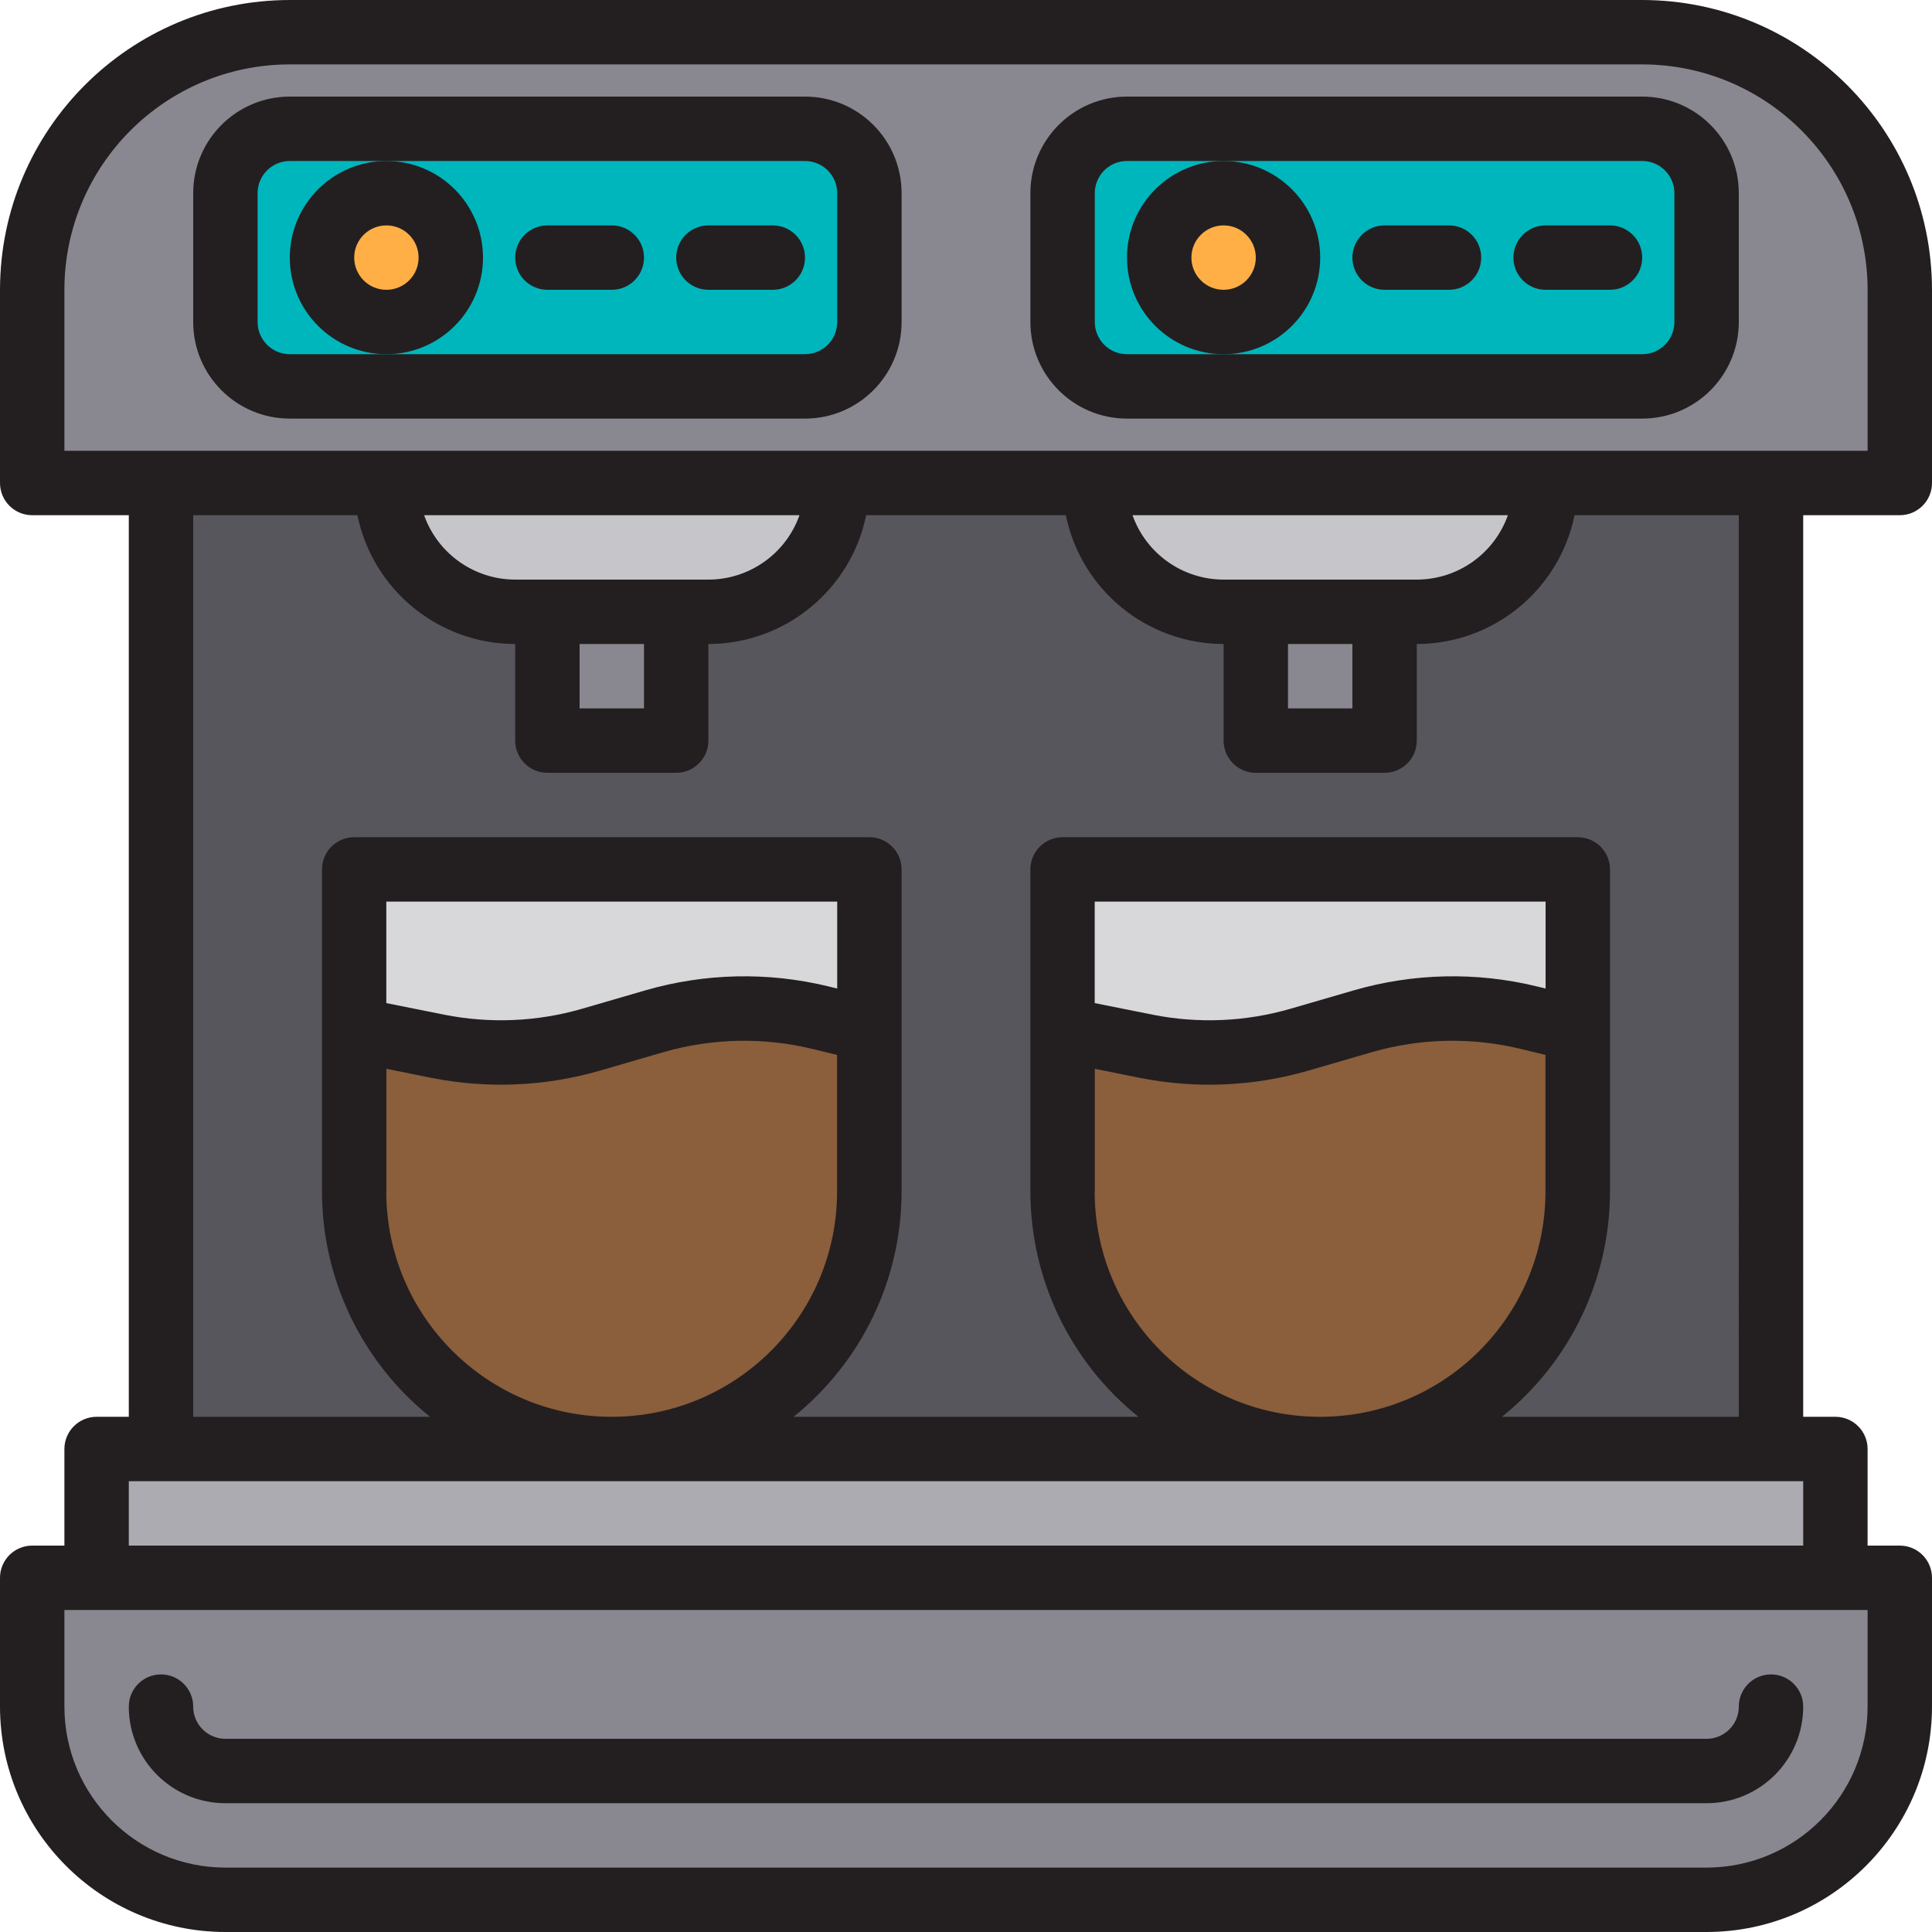<svg height="480pt" viewBox="0 0 480 480" width="480pt" xmlns="http://www.w3.org/2000/svg"><path d="m408 8h-336c-35.348 0-64 28.652-64 64v48h464v-48c0-35.348-28.652-64-64-64zm-192 72c0 8.836-7.164 16-16 16h-128c-8.836 0-16-7.164-16-16v-32c0-8.836 7.164-16 16-16h128c8.836 0 16 7.164 16 16zm208 0c0 8.836-7.164 16-16 16h-128c-8.836 0-16-7.164-16-16v-32c0-8.836 7.164-16 16-16h128c8.836 0 16 7.164 16 16zm0 0" fill="#898890"/><path d="m8 392v32c0 26.508 21.492 48 48 48h368c26.508 0 48-21.492 48-48v-32zm48 48h368c8.836 0 16-7.164 16-16 0 8.836-7.164 16-16 16h-368c-8.836 0-16-7.164-16-16 0 8.836 7.164 16 16 16zm0 0" fill="#898890"/><path d="m152 360h-128v32h432v-32zm0 0" fill="#acabb1"/><path d="m352 152h-8v32h-32v-32h-8c-17.672 0-32-14.328-32-32h-64c0 17.672-14.328 32-32 32h-8v32h-32v-32h-8c-17.672 0-32-14.328-32-32h-56v240h112c-35.348 0-64-28.652-64-64v-80h128v80c0 35.348-28.652 64-64 64h176c-35.348 0-64-28.652-64-64v-80h128v80c0 35.348-28.652 64-64 64h112v-240h-56c0 17.672-14.328 32-32 32zm0 0" fill="#57565c"/><path d="m392 296v-40.215l-12.184-2.961c-13.578-3.305-27.789-2.992-41.207.91l-15.809 4.594c-12.355 3.578-25.391 4.125-38 1.602l-20.801-4.16v40.23c0 35.348 28.652 64 64 64s64-28.652 64-64zm0 0" fill="#8b5e3c"/><path d="m322.801 258.328 15.809-4.594c13.418-3.902 27.629-4.215 41.207-.91l12.184 2.961v-39.785h-128v39.785l20.801 4.16c12.613 2.52 25.645 1.965 38-1.617zm0 0" fill="#d8d7da"/><path d="m128 152h48c17.672 0 32-14.328 32-32h-112c0 17.672 14.328 32 32 32zm0 0" fill="#c6c5ca"/><path d="m136 152h32v32h-32zm0 0" fill="#898890"/><path d="m304 152h48c17.672 0 32-14.328 32-32h-112c0 17.672 14.328 32 32 32zm0 0" fill="#c6c5ca"/><path d="m312 152h32v32h-32zm0 0" fill="#898890"/><path d="m112 64c0 8.836-7.164 16-16 16s-16-7.164-16-16 7.164-16 16-16 16 7.164 16 16zm0 0" fill="#ffaf46"/><path d="m200 32h-128c-8.836 0-16 7.164-16 16v32c0 8.836 7.164 16 16 16h128c8.836 0 16-7.164 16-16v-32c0-8.836-7.164-16-16-16zm-104 48c-8.836 0-16-7.164-16-16s7.164-16 16-16 16 7.164 16 16-7.164 16-16 16zm0 0" fill="#00b6bd"/><path d="m408 32h-128c-8.836 0-16 7.164-16 16v32c0 8.836 7.164 16 16 16h128c8.836 0 16-7.164 16-16v-32c0-8.836-7.164-16-16-16zm-104 48c-8.836 0-16-7.164-16-16s7.164-16 16-16 16 7.164 16 16-7.164 16-16 16zm0 0" fill="#00b6bd"/><path d="m320 64c0 8.836-7.164 16-16 16s-16-7.164-16-16 7.164-16 16-16 16 7.164 16 16zm0 0" fill="#ffaf46"/><path d="m146.801 258.328 15.809-4.594c13.418-3.902 27.629-4.215 41.207-.91l12.184 2.961v-39.785h-128v39.785l20.801 4.16c12.613 2.52 25.645 1.965 38-1.617zm0 0" fill="#d8d7da"/><path d="m216 296v-40.215l-12.184-2.961c-13.578-3.305-27.789-2.992-41.207.91l-15.809 4.594c-12.355 3.578-25.391 4.125-38 1.602l-20.801-4.16v40.23c0 35.348 28.652 64 64 64s64-28.652 64-64zm0 0" fill="#8b5e3c"/><g fill="#231f20"><path d="m472 128c4.418 0 8-3.582 8-8v-48c-.043-39.746-32.254-71.957-72-72h-336c-39.746.043-71.957 32.254-72 72v48c0 4.418 3.582 8 8 8h24v224h-8c-4.418 0-8 3.582-8 8v24h-8c-4.418 0-8 3.582-8 8v32c.035 30.914 25.086 55.965 56 56h368c30.914-.035 55.965-25.086 56-56v-32c0-4.418-3.582-8-8-8h-8v-24c0-4.418-3.582-8-8-8h-8v-224zm-456-56c.035-30.914 25.086-55.965 56-56h336c30.914.035 55.965 25.086 56 56v40h-448zm304 88h16v16h-16zm-16-16c-10.168-.012-19.23-6.418-22.633-16h93.266c-3.402 9.582-12.465 15.988-22.633 16zm-160 16h16v16h-16zm-16-16c-10.168-.012-19.23-6.418-22.633-16h93.266c-3.402 9.582-12.465 15.988-22.633 16zm336 280c-.027 22.082-17.918 39.973-40 40h-368c-22.082-.027-39.973-17.918-40-40v-24h448zm-432-40v-16h416v16zm64-88v-30.457l11.199 2.25c13.879 2.758 28.215 2.145 41.809-1.785l15.801-4.594c12.082-3.492 24.867-3.77 37.086-.797l6.074 1.473v33.91c0 30.93-25.074 56-56 56-30.93 0-56-25.07-56-56zm112-50.398-2.289-.562c-14.941-3.621-30.566-3.273-45.336 1l-15.801 4.594c-11.117 3.215-22.844 3.719-34.199 1.465l-14.398-2.883v-25.215h112.023zm64 50.398v-30.457l11.199 2.25c13.879 2.758 28.215 2.145 41.809-1.785l15.801-4.594c12.082-3.492 24.867-3.77 37.086-.797l6.074 1.473v33.91c0 30.93-25.074 56-56 56-30.93 0-56-25.07-56-56zm112-50.398-2.289-.562c-14.941-3.621-30.566-3.273-45.336 1l-15.801 4.594c-11.117 3.215-22.844 3.719-34.199 1.465l-14.398-2.883v-25.215h112.023zm48 106.398h-58.848c16.969-13.637 26.844-34.23 26.848-56v-80c0-4.418-3.582-8-8-8h-128c-4.418 0-8 3.582-8 8v80c.004 21.77 9.879 42.363 26.848 56h-85.695c16.969-13.637 26.844-34.23 26.848-56v-80c0-4.418-3.582-8-8-8h-128c-4.418 0-8 3.582-8 8v80c.004 21.77 9.879 42.363 26.848 56h-58.848v-224h40.801c3.828 18.613 20.199 31.977 39.199 32v24c0 4.418 3.582 8 8 8h32c4.418 0 8-3.582 8-8v-24c19-.023 35.371-13.387 39.199-32h49.602c3.828 18.613 20.199 31.977 39.199 32v24c0 4.418 3.582 8 8 8h32c4.418 0 8-3.582 8-8v-24c19-.023 35.371-13.387 39.199-32h40.801zm0 0"/><path d="m440 416c-4.418 0-8 3.582-8 8s-3.582 8-8 8h-368c-4.418 0-8-3.582-8-8s-3.582-8-8-8-8 3.582-8 8c0 13.254 10.746 24 24 24h368c13.254 0 24-10.746 24-24 0-4.418-3.582-8-8-8zm0 0"/><path d="m72 104h128c13.254 0 24-10.746 24-24v-32c0-13.254-10.746-24-24-24h-128c-13.254 0-24 10.746-24 24v32c0 13.254 10.746 24 24 24zm-8-56c0-4.418 3.582-8 8-8h128c4.418 0 8 3.582 8 8v32c0 4.418-3.582 8-8 8h-128c-4.418 0-8-3.582-8-8zm0 0"/><path d="m72 64c0 13.254 10.746 24 24 24s24-10.746 24-24-10.746-24-24-24-24 10.746-24 24zm24-8c4.418 0 8 3.582 8 8s-3.582 8-8 8-8-3.582-8-8 3.582-8 8-8zm0 0"/><path d="m136 72h16c4.418 0 8-3.582 8-8s-3.582-8-8-8h-16c-4.418 0-8 3.582-8 8s3.582 8 8 8zm0 0"/><path d="m176 72h16c4.418 0 8-3.582 8-8s-3.582-8-8-8h-16c-4.418 0-8 3.582-8 8s3.582 8 8 8zm0 0"/><path d="m280 104h128c13.254 0 24-10.746 24-24v-32c0-13.254-10.746-24-24-24h-128c-13.254 0-24 10.746-24 24v32c0 13.254 10.746 24 24 24zm-8-56c0-4.418 3.582-8 8-8h128c4.418 0 8 3.582 8 8v32c0 4.418-3.582 8-8 8h-128c-4.418 0-8-3.582-8-8zm0 0"/><path d="m280 64c0 13.254 10.746 24 24 24s24-10.746 24-24-10.746-24-24-24-24 10.746-24 24zm24-8c4.418 0 8 3.582 8 8s-3.582 8-8 8-8-3.582-8-8 3.582-8 8-8zm0 0"/><path d="m344 72h16c4.418 0 8-3.582 8-8s-3.582-8-8-8h-16c-4.418 0-8 3.582-8 8s3.582 8 8 8zm0 0"/><path d="m384 72h16c4.418 0 8-3.582 8-8s-3.582-8-8-8h-16c-4.418 0-8 3.582-8 8s3.582 8 8 8zm0 0"/></g></svg>